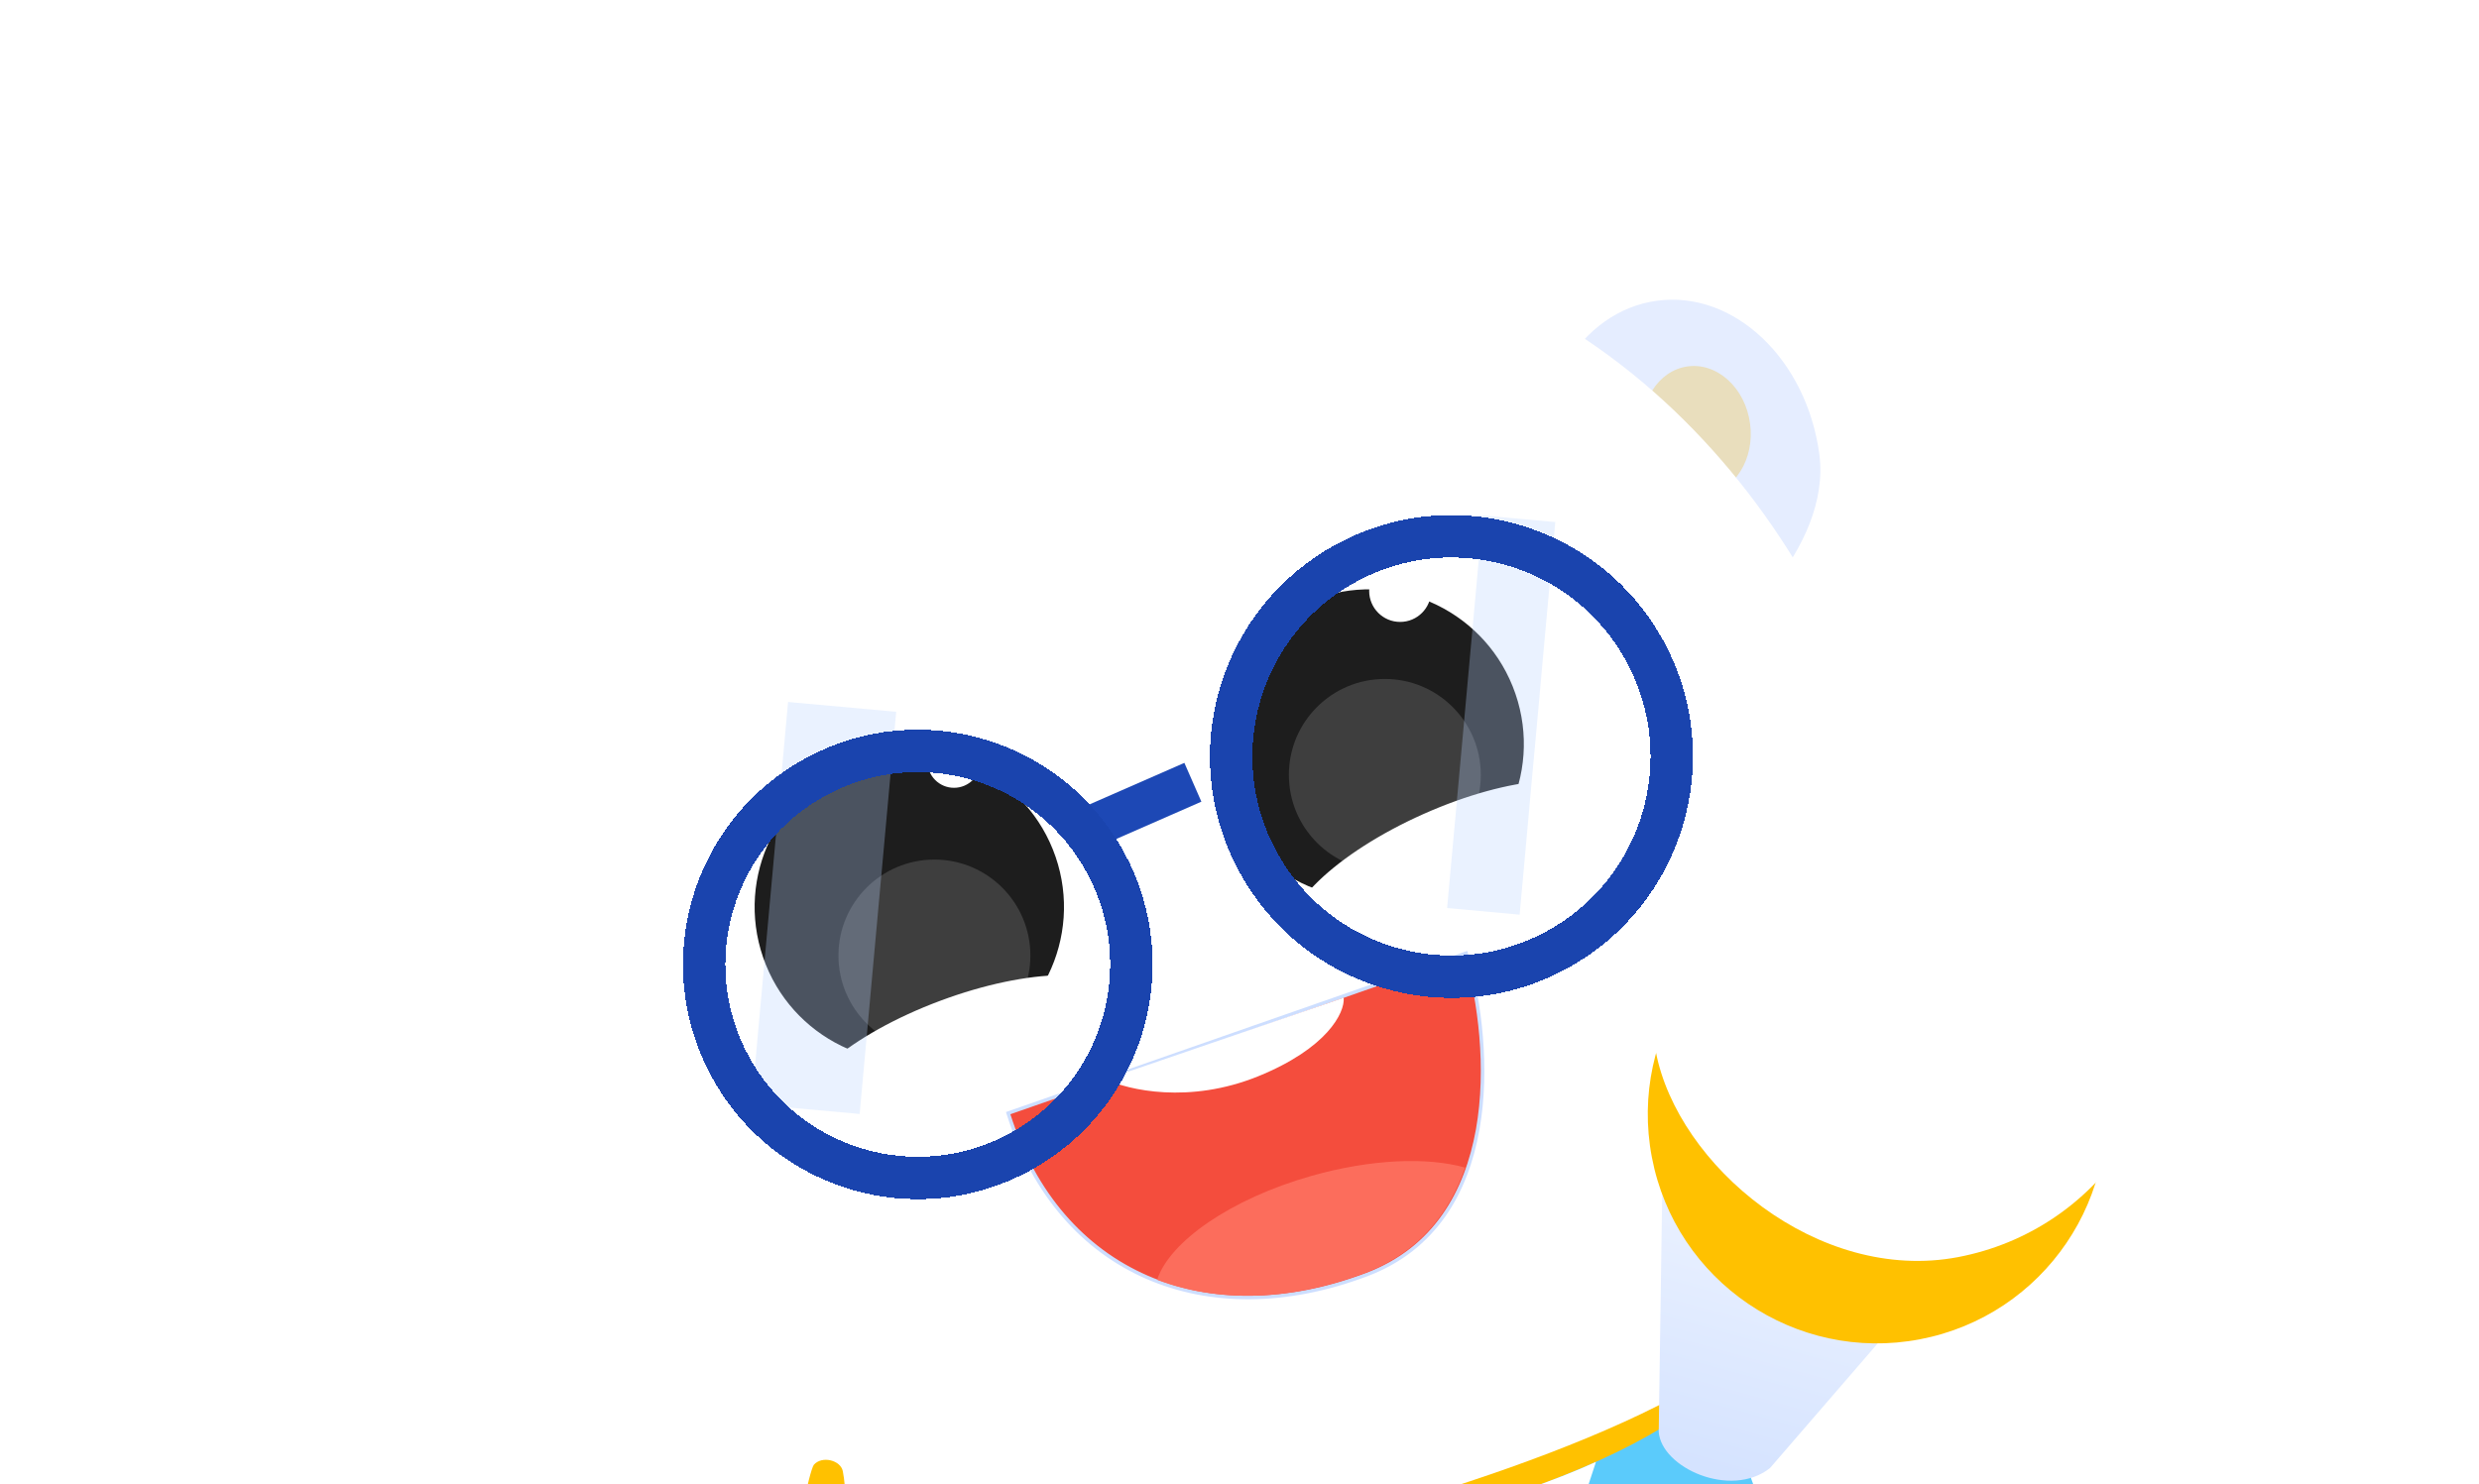 <svg width="177" height="106" viewBox="0 0 177 106" fill="none" xmlns="http://www.w3.org/2000/svg">
<path d="M87.612 110.531C97.414 108.465 118.818 102.447 126.188 95.219C124.1 105.22 92.027 115.126 87.612 110.531Z" fill="#FFC100"/>
<ellipse cx="44.087" cy="50.766" rx="10.334" ry="12.4" transform="rotate(-22.349 44.087 50.766)" fill="white"/>
<ellipse cx="41.877" cy="48.627" rx="3.867" ry="4.641" transform="rotate(-22.349 41.877 48.627)" fill="#FFF1C6"/>
<path d="M110.037 35.101C110.949 41.889 116.134 46.794 121.619 46.057C123.147 45.852 130.811 39.22 129.899 32.433C128.987 25.645 123.802 20.74 118.317 21.477C112.832 22.214 109.125 28.313 110.037 35.101Z" fill="#E5EDFF"/>
<ellipse cx="3.867" cy="4.641" rx="3.867" ry="4.641" transform="matrix(-0.991 0.133 0.133 0.991 124.338 25.654)" fill="#E9DEBD"/>
<g filter="url(#filter0_i_101_196)">
<path fill-rule="evenodd" clip-rule="evenodd" d="M74.806 24.961C79.148 22.147 85.006 17.556 89.649 11.589C90.796 10.5 93.426 9.144 94.779 12.44C95.928 15.236 95.561 18.889 94.054 22.441C120.514 23.168 135.879 42.901 140.952 61.835C147.118 84.847 125.726 100.65 97.734 108.15C69.743 115.65 42.745 111.508 36.579 88.496C30.448 65.616 40.427 33.484 74.806 24.961Z" fill="white"/>
</g>
<path d="M104.715 68.207L104.679 68.078L104.552 68.122L72.1 79.46L71.984 79.501L72.021 79.618C73.838 85.317 77.374 89.25 81.888 91.218C86.401 93.184 91.879 93.181 97.573 91.035C102.468 89.19 104.713 85.11 105.504 80.688C106.294 76.269 105.636 71.492 104.715 68.207Z" fill="#F44D3D" stroke="#CDDEFF" stroke-width="0.252"/>
<path fill-rule="evenodd" clip-rule="evenodd" d="M104.61 83.39C101.917 82.627 97.885 82.776 93.622 83.987C87.879 85.62 83.506 88.674 82.617 91.406C86.947 93.047 92.103 92.937 97.462 90.918C101.278 89.48 103.469 86.669 104.61 83.39Z" fill="#FC6D5C"/>
<path d="M95.94 71.26L78.958 77.084C80.535 77.845 84.919 78.867 89.838 76.866C94.757 74.866 96.028 72.334 95.94 71.26Z" fill="white"/>
<circle cx="64.925" cy="64.778" r="11.042" transform="rotate(-18.977 64.925 64.778)" fill="#1D1D1D"/>
<circle cx="97.758" cy="53.135" r="11.042" transform="rotate(-18.977 97.758 53.135)" fill="#1D1D1D"/>
<circle cx="66.717" cy="68.243" r="6.852" fill="#3E3E3E"/>
<circle cx="98.877" cy="55.343" r="6.852" fill="#3E3E3E"/>
<ellipse cx="103.416" cy="62.194" rx="12.322" ry="4.43" transform="rotate(-24.052 103.416 62.194)" fill="white"/>
<ellipse cx="68.674" cy="75.629" rx="12.322" ry="4.43" transform="rotate(-20.469 68.674 75.629)" fill="white"/>
<circle cx="68.115" cy="54.368" r="1.897" fill="white"/>
<circle cx="99.969" cy="42.208" r="2.21" fill="white"/>
<rect x="56.268" y="50.135" width="7.752" height="28.843" transform="rotate(5.189 56.268 50.135)" fill="#B8D4FF" fill-opacity="0.3"/>
<rect x="105.871" y="36.815" width="5.198" height="28.155" transform="rotate(5.189 105.871 36.815)" fill="#B8D4FF" fill-opacity="0.3"/>
<g filter="url(#filter1_i_101_196)">
<line x1="76.626" y1="58.605" x2="85.171" y2="54.861" stroke="#1D48B5" stroke-width="3.027"/>
</g>
<g filter="url(#filter2_di_101_196)">
<circle cx="100.607" cy="49.993" r="15.728" transform="rotate(-28.395 100.607 49.993)" stroke="#1A44AE" stroke-width="3.027" shape-rendering="crispEdges"/>
</g>
<g filter="url(#filter3_di_101_196)">
<circle cx="62.502" cy="64.844" r="15.251" transform="rotate(-28.395 62.502 64.844)" stroke="#1A44AE" stroke-width="3.027" shape-rendering="crispEdges"/>
</g>
<path d="M122.128 99.418C114.415 106.49 93.75 111.099 86.297 111.75C86.558 119.007 89.773 136.644 114.056 129.032C133.212 123.028 125.911 105.908 122.128 99.418Z" fill="#5BCBFB"/>
<path d="M112.855 107.745L113.952 104.406C107.924 107.172 98.267 109.592 94.567 110.409L97.022 111.795C97.423 112.021 97.894 112.09 98.343 111.987L111.512 108.969C112.144 108.824 112.653 108.36 112.855 107.745Z" fill="white"/>
<path d="M52.691 105.74C62.296 102.81 73.834 109.392 82.162 110.563L84.777 121.952C76.386 123.665 73.58 126.055 58.91 124.224C41.751 122.083 48.22 107.103 52.691 105.74Z" fill="url(#paint0_linear_101_196)"/>
<path d="M54.583 124.309C54.249 123.351 57.456 105.543 58.107 104.616C58.689 103.947 60.021 104.287 60.176 105.071C61.159 110.046 58.107 123.944 57.18 124.665C56.19 125.435 54.85 124.836 54.583 124.309Z" fill="#FFC100"/>
<ellipse cx="85.395" cy="119.971" rx="14.818" ry="19.596" transform="rotate(-22.197 85.395 119.971)" fill="white"/>
<ellipse cx="86.36" cy="121.37" rx="10.254" ry="13.561" transform="rotate(-22.197 86.36 121.37)" fill="#D7E5FF"/>
<path d="M118.433 102.265L118.731 81.848L143.539 84.986L126.37 104.857C123.565 107.056 118.619 104.824 118.433 102.265Z" fill="url(#paint1_linear_101_196)"/>
<circle cx="134.011" cy="79.585" r="16.358" transform="rotate(-10.8 134.011 79.585)" fill="#FFC100"/>
<g filter="url(#filter4_i_101_196)">
<g clip-path="url(#clip0_101_196)">
<circle cx="134.331" cy="75.694" r="18.451" transform="rotate(-10.8 134.331 75.694)" fill="white"/>
</g>
</g>
<defs>
<filter id="filter0_i_101_196" x="28.828" y="4.311" width="113.191" height="107.252" filterUnits="userSpaceOnUse" color-interpolation-filters="sRGB">
<feFlood flood-opacity="0" result="BackgroundImageFix"/>
<feBlend mode="normal" in="SourceGraphic" in2="BackgroundImageFix" result="shape"/>
<feColorMatrix in="SourceAlpha" type="matrix" values="0 0 0 0 0 0 0 0 0 0 0 0 0 0 0 0 0 0 127 0" result="hardAlpha"/>
<feOffset dx="-6.054" dy="-6.054"/>
<feGaussianBlur stdDeviation="5.045"/>
<feComposite in2="hardAlpha" operator="arithmetic" k2="-1" k3="1"/>
<feColorMatrix type="matrix" values="0 0 0 0 0.803 0 0 0 0 0.869 0 0 0 0 1 0 0 0 1 0"/>
<feBlend mode="normal" in2="shape" result="effect1_innerShadow_101_196"/>
</filter>
<filter id="filter1_i_101_196" x="76.019" y="53.474" width="9.759" height="7.526" filterUnits="userSpaceOnUse" color-interpolation-filters="sRGB">
<feFlood flood-opacity="0" result="BackgroundImageFix"/>
<feBlend mode="normal" in="SourceGraphic" in2="BackgroundImageFix" result="shape"/>
<feColorMatrix in="SourceAlpha" type="matrix" values="0 0 0 0 0 0 0 0 0 0 0 0 0 0 0 0 0 0 127 0" result="hardAlpha"/>
<feOffset dy="1.009"/>
<feGaussianBlur stdDeviation="0.505"/>
<feComposite in2="hardAlpha" operator="arithmetic" k2="-1" k3="1"/>
<feColorMatrix type="matrix" values="0 0 0 0 0.133 0 0 0 0 0.31 0 0 0 0 0.749 0 0 0 1 0"/>
<feBlend mode="normal" in2="shape" result="effect1_innerShadow_101_196"/>
</filter>
<filter id="filter2_di_101_196" x="82.353" y="30.73" width="42.562" height="42.562" filterUnits="userSpaceOnUse" color-interpolation-filters="sRGB">
<feFlood flood-opacity="0" result="BackgroundImageFix"/>
<feColorMatrix in="SourceAlpha" type="matrix" values="0 0 0 0 0 0 0 0 0 0 0 0 0 0 0 0 0 0 127 0" result="hardAlpha"/>
<feOffset dx="3.027" dy="2.018"/>
<feGaussianBlur stdDeviation="2.018"/>
<feComposite in2="hardAlpha" operator="out"/>
<feColorMatrix type="matrix" values="0 0 0 0 0 0 0 0 0 0 0 0 0 0 0 0 0 0 0.15 0"/>
<feBlend mode="normal" in2="BackgroundImageFix" result="effect1_dropShadow_101_196"/>
<feBlend mode="normal" in="SourceGraphic" in2="effect1_dropShadow_101_196" result="shape"/>
<feColorMatrix in="SourceAlpha" type="matrix" values="0 0 0 0 0 0 0 0 0 0 0 0 0 0 0 0 0 0 127 0" result="hardAlpha"/>
<feOffset dy="2.018"/>
<feGaussianBlur stdDeviation="1.009"/>
<feComposite in2="hardAlpha" operator="arithmetic" k2="-1" k3="1"/>
<feColorMatrix type="matrix" values="0 0 0 0 0.244 0 0 0 0 0.452 0 0 0 0 0.976 0 0 0 1 0"/>
<feBlend mode="normal" in2="shape" result="effect2_innerShadow_101_196"/>
</filter>
<filter id="filter3_di_101_196" x="44.726" y="46.058" width="41.607" height="41.607" filterUnits="userSpaceOnUse" color-interpolation-filters="sRGB">
<feFlood flood-opacity="0" result="BackgroundImageFix"/>
<feColorMatrix in="SourceAlpha" type="matrix" values="0 0 0 0 0 0 0 0 0 0 0 0 0 0 0 0 0 0 127 0" result="hardAlpha"/>
<feOffset dx="3.027" dy="2.018"/>
<feGaussianBlur stdDeviation="2.018"/>
<feComposite in2="hardAlpha" operator="out"/>
<feColorMatrix type="matrix" values="0 0 0 0 0 0 0 0 0 0 0 0 0 0 0 0 0 0 0.15 0"/>
<feBlend mode="normal" in2="BackgroundImageFix" result="effect1_dropShadow_101_196"/>
<feBlend mode="normal" in="SourceGraphic" in2="effect1_dropShadow_101_196" result="shape"/>
<feColorMatrix in="SourceAlpha" type="matrix" values="0 0 0 0 0 0 0 0 0 0 0 0 0 0 0 0 0 0 127 0" result="hardAlpha"/>
<feOffset dy="2.018"/>
<feGaussianBlur stdDeviation="1.009"/>
<feComposite in2="hardAlpha" operator="arithmetic" k2="-1" k3="1"/>
<feColorMatrix type="matrix" values="0 0 0 0 0.244 0 0 0 0 0.452 0 0 0 0 0.976 0 0 0 1 0"/>
<feBlend mode="normal" in2="shape" result="effect2_innerShadow_101_196"/>
</filter>
<filter id="filter4_i_101_196" x="112.751" y="50.077" width="45.18" height="47.198" filterUnits="userSpaceOnUse" color-interpolation-filters="sRGB">
<feFlood flood-opacity="0" result="BackgroundImageFix"/>
<feBlend mode="normal" in="SourceGraphic" in2="BackgroundImageFix" result="shape"/>
<feColorMatrix in="SourceAlpha" type="matrix" values="0 0 0 0 0 0 0 0 0 0 0 0 0 0 0 0 0 0 127 0" result="hardAlpha"/>
<feOffset dx="2.018" dy="-4.036"/>
<feGaussianBlur stdDeviation="3.027"/>
<feComposite in2="hardAlpha" operator="arithmetic" k2="-1" k3="1"/>
<feColorMatrix type="matrix" values="0 0 0 0 0.83 0 0 0 0 0.888 0 0 0 0 1 0 0 0 1 0"/>
<feBlend mode="normal" in2="shape" result="effect1_innerShadow_101_196"/>
</filter>
<linearGradient id="paint0_linear_101_196" x1="64.121" y1="109.748" x2="68.047" y2="125.682" gradientUnits="userSpaceOnUse">
<stop stop-color="white"/>
<stop stop-color="white"/>
<stop offset="1" stop-color="#DBE7FF"/>
</linearGradient>
<linearGradient id="paint1_linear_101_196" x1="128.381" y1="80.007" x2="121.408" y2="105.232" gradientUnits="userSpaceOnUse">
<stop stop-color="#F3F7FF"/>
<stop offset="0.978" stop-color="#D5E3FF"/>
</linearGradient>
<clipPath id="clip0_101_196">
<rect x="112.751" y="61.028" width="36.901" height="36.901" rx="18.451" transform="rotate(-10.8 112.751 61.028)" fill="white"/>
</clipPath>
</defs>
</svg>
